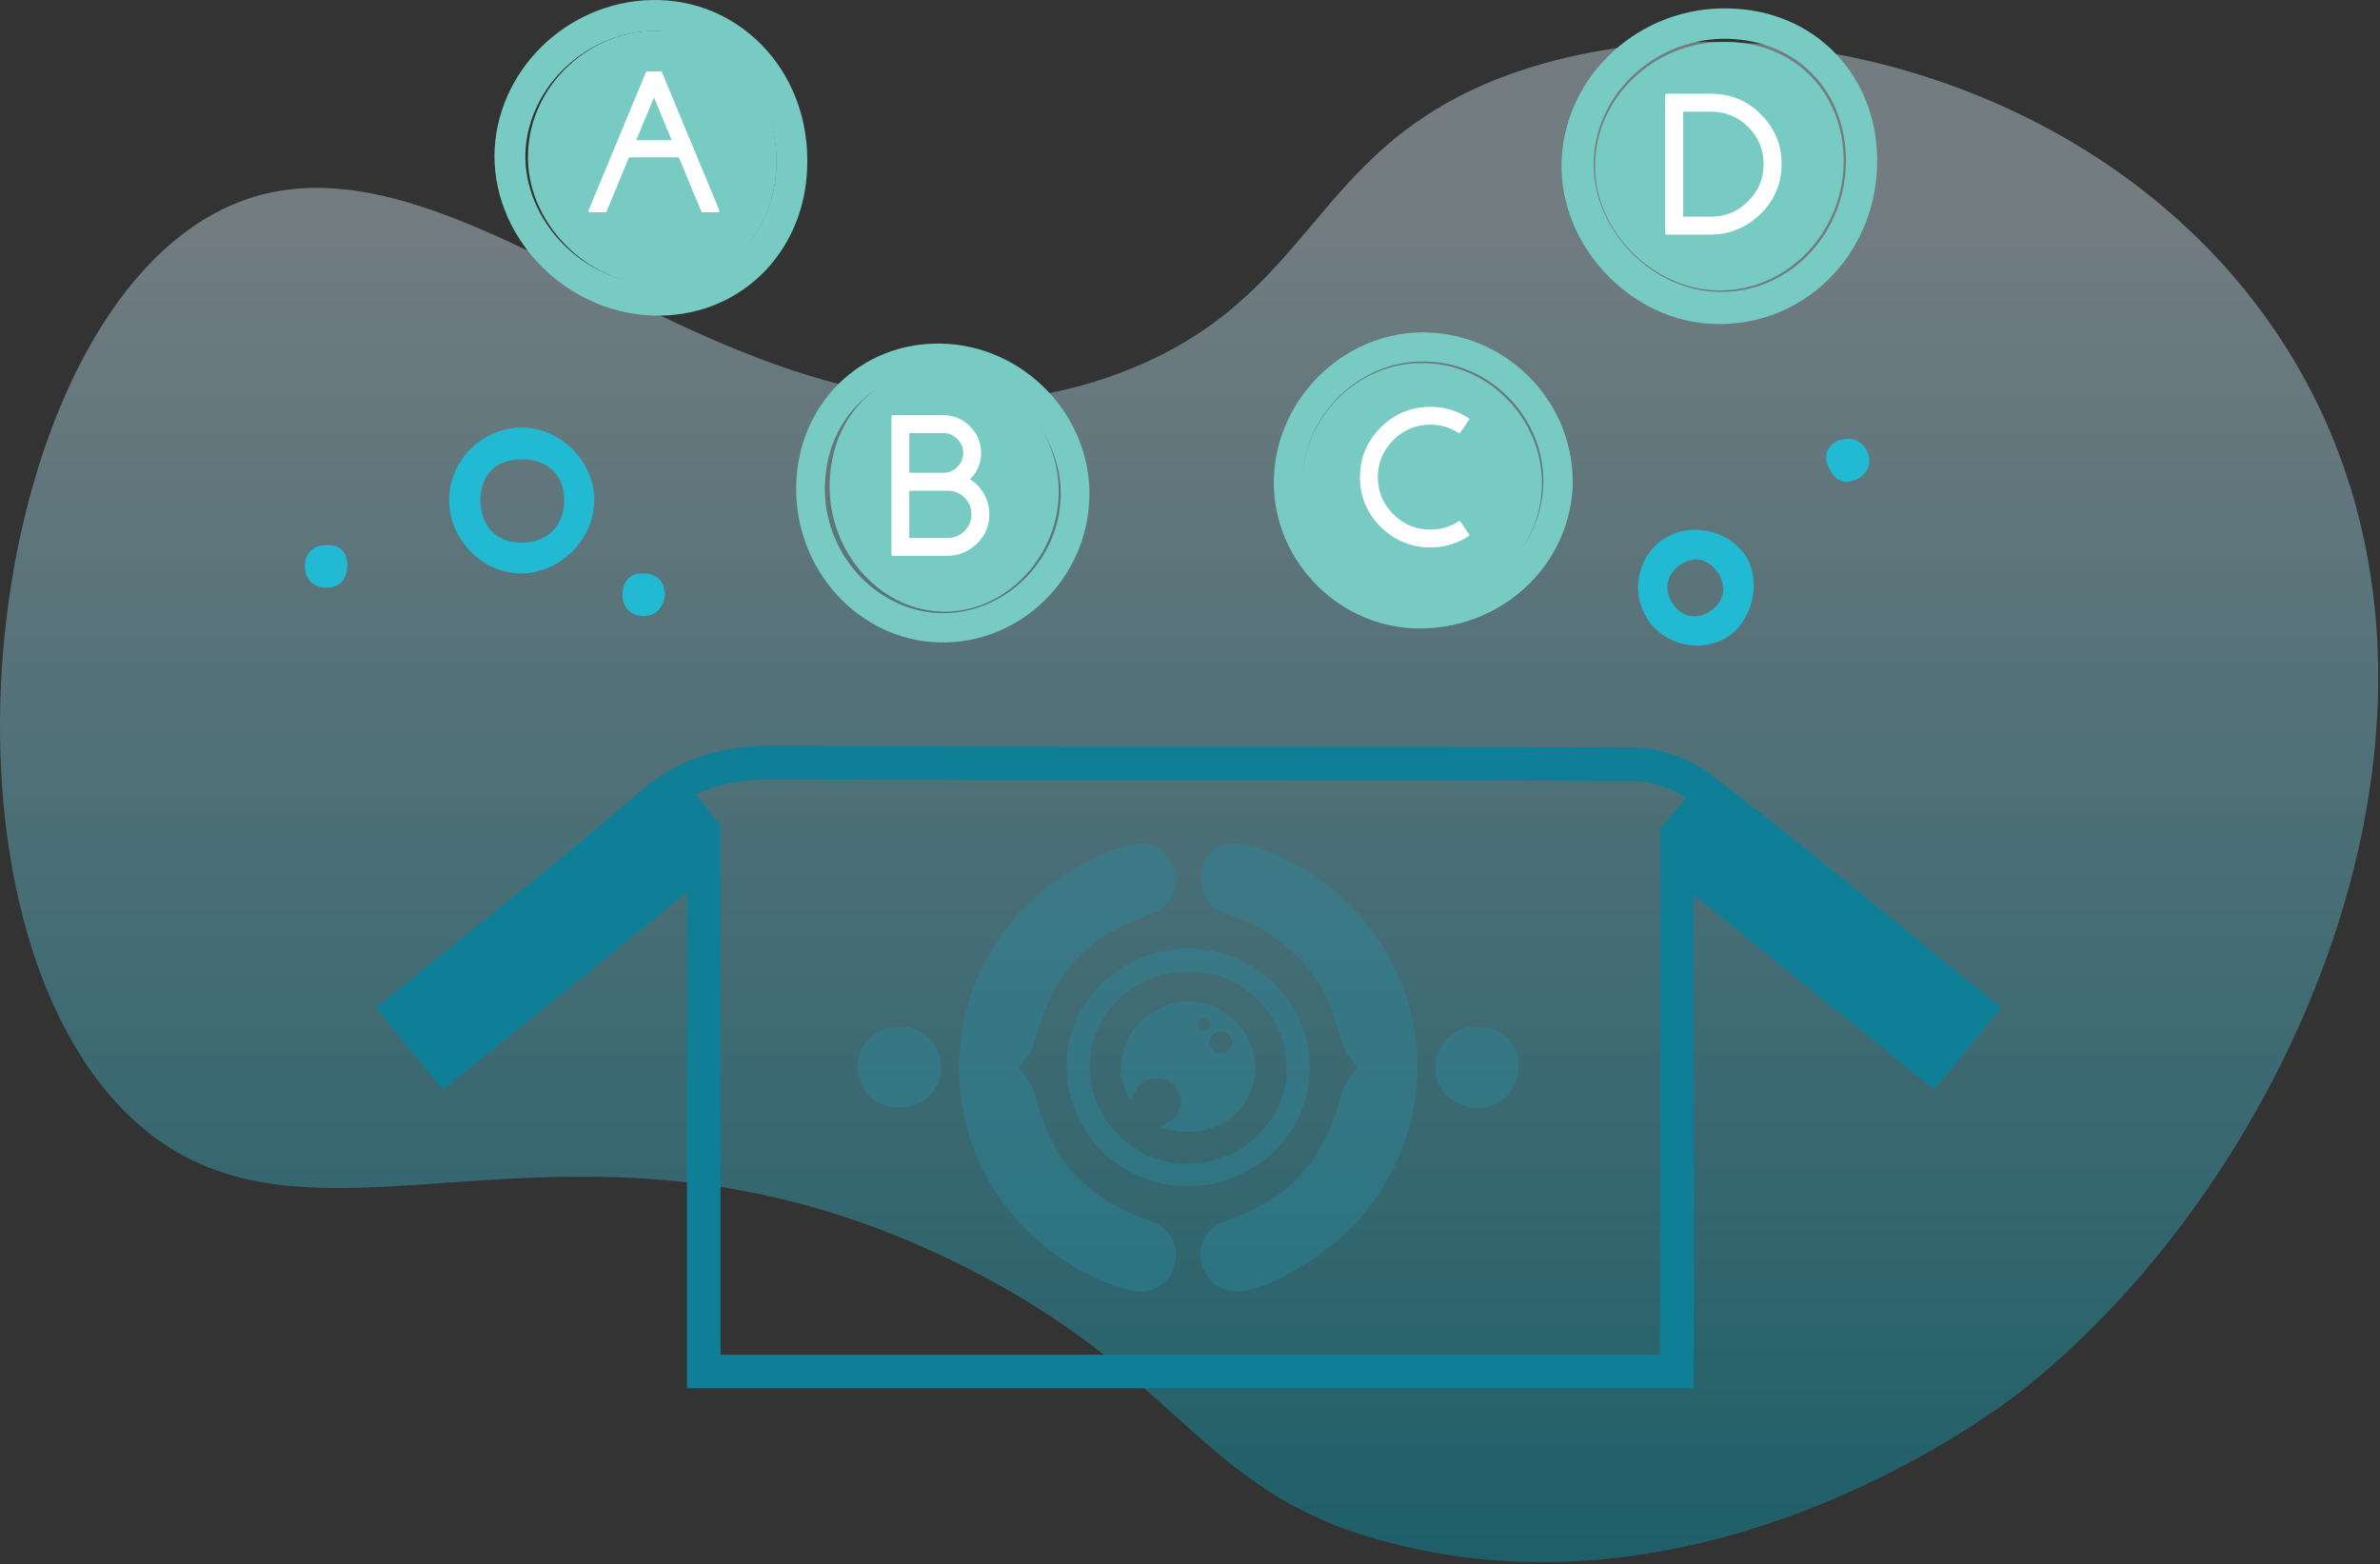 <svg width="852" height="560" viewBox="0 0 852 560" fill="none" xmlns="http://www.w3.org/2000/svg">
<rect x="0" y="0" width="852" height="560" fill="#333333" stroke="none"/>
<path opacity="0.39" d="M345.767 453.762C202.015 381.015 110.871 462.814 45.529 398.783C-29.53 325.029 -6.744 121.202 77.028 76.28C164.485 29.346 268.027 183.222 400.721 133.606C473.099 106.452 467.738 51.137 544.138 25.323C632.265 -4.178 759.263 29.681 818.908 125.225C897.318 250.941 821.254 421.579 722.738 498.685C715.031 504.719 615.846 580.148 502.922 553.664C429.538 536.902 426.857 494.662 345.767 453.762Z" fill="url(#paint0_linear)"/>
<path d="M236.162 112.997C204.208 113.314 177 86.729 177 55.713C177.316 25.647 202.626 0.645 233.315 0.012C264.319 -0.621 288.997 24.698 288.997 57.296C289.313 88.628 266.534 112.681 236.162 112.997ZM277.924 58.562C278.24 32.61 259.257 11.722 235.213 11.089C210.536 10.772 189.022 30.711 188.073 54.764C187.44 79.133 208.954 101.287 233.947 101.604C258.941 102.237 277.607 83.88 277.924 58.562Z" fill="#77CBC3"/>
<path d="M277.996 58.414C277.682 83.863 259.134 102.314 234.613 101.996C209.778 101.678 188.087 79.092 189.03 54.915C189.658 30.738 211.035 10.378 235.871 11.014C259.763 11.333 278.31 32.328 277.996 58.414Z" fill="#77CBC3"/>
<path d="M227.754 50.195L234.117 34.902L240.445 50.195H227.754ZM231.656 25.551C231.469 25.551 231.328 25.645 231.234 25.832L210.668 75.367C210.598 75.508 210.609 75.648 210.703 75.789C210.797 75.93 210.926 76 211.09 76H216.715C216.926 76 217.066 75.906 217.137 75.719L225.188 56.312H243.012L251.062 75.719C251.133 75.906 251.273 76 251.484 76H257.109C257.273 76 257.402 75.93 257.496 75.789C257.59 75.648 257.602 75.508 257.531 75.367L236.965 25.832C236.895 25.645 236.754 25.551 236.543 25.551H231.656Z" fill="white"/>
<path d="M285.013 173.802C285.655 144.599 308.127 122.378 337.019 123.013C366.553 123.648 390.629 148.725 389.987 177.929C389.345 207.132 365.269 230.622 336.377 229.987C307.485 229.353 284.371 203.958 285.013 173.802ZM335.735 133.171C312.3 133.171 294.965 151.265 295.286 175.707C295.607 199.514 314.868 219.512 337.661 219.512C360.774 219.512 380.357 199.197 379.715 175.707C379.073 152.534 358.848 133.171 335.735 133.171Z" fill="#77CBC3"/>
<path d="M336.28 132C359.035 132 378.362 151.511 378.985 174.86C379.609 198.529 360.594 219 338.151 219C316.019 219 297.316 198.849 297.004 174.86C296.693 150.551 313.213 132.32 336.28 132Z" fill="#77CBC3"/>
<path d="M325.516 192.602V175.691H339.297C341.641 175.691 343.633 176.512 345.273 178.152C346.938 179.816 347.77 181.809 347.77 184.129C347.77 186.473 346.938 188.465 345.273 190.105C343.633 191.77 341.641 192.602 339.297 192.602H325.516ZM325.516 155.055H337.715C339.66 155.055 341.324 155.758 342.707 157.164C344.113 158.547 344.816 160.211 344.816 162.156C344.816 164.125 344.113 165.801 342.707 167.184C341.324 168.566 339.66 169.258 337.715 169.258H325.516V155.055ZM347.242 171.578C349.961 168.883 351.285 165.672 351.215 161.945C351.145 158.266 349.797 155.137 347.172 152.559C344.547 149.957 341.395 148.656 337.715 148.656H319.574C319.27 148.656 319.117 148.809 319.117 149.113V198.543C319.117 198.848 319.27 199 319.574 199H338.98C343.059 199 346.574 197.605 349.527 194.816C352.504 192.027 354.051 188.617 354.168 184.586C354.238 181.891 353.641 179.383 352.375 177.062C351.133 174.789 349.422 172.961 347.242 171.578Z" fill="white"/>
<path d="M506.486 224.971C477.937 224.028 454.781 199.198 456.05 170.595C457.319 141.364 482.696 117.791 511.562 119.048C541.063 120.305 564.219 145.45 562.95 174.681C561.364 203.598 536.304 225.914 506.486 224.971ZM552.482 172.167C552.482 149.222 533.45 129.735 510.293 129.42C486.819 128.792 466.518 148.593 466.201 172.481C465.883 195.426 485.233 214.913 508.39 214.913C532.815 215.228 552.482 195.74 552.482 172.167Z" fill="#77CBC3"/>
<path d="M552 173.005C552 196.714 532.082 216.312 508.053 215.996C484.974 215.996 465.688 196.397 466.004 173.322C466.32 149.297 486.238 129.382 509.95 130.015C533.03 130.331 552 149.93 552 173.005Z" fill="#77CBC3"/>
<path d="M522.812 186.754C522.648 186.496 522.438 186.449 522.18 186.613C519.109 188.605 515.723 189.602 512.02 189.602C506.816 189.602 502.375 187.738 498.695 184.012C494.992 180.285 493.176 175.809 493.246 170.582C493.316 165.754 495.016 161.559 498.344 157.996C501.695 154.434 505.762 152.465 510.543 152.09C514.762 151.762 518.629 152.734 522.145 155.008C522.402 155.172 522.613 155.125 522.777 154.867L525.871 150.332C526.035 150.074 525.988 149.863 525.73 149.699C520.973 146.605 515.734 145.281 510.016 145.727C503.781 146.219 498.461 148.727 494.055 153.25C489.625 157.773 487.234 163.152 486.883 169.387C486.484 176.629 488.781 182.875 493.773 188.125C496.117 190.609 498.836 192.531 501.93 193.891C505.141 195.297 508.504 196 512.02 196C517.035 196 521.617 194.641 525.766 191.922C526.023 191.758 526.07 191.547 525.906 191.289L522.812 186.754Z" fill="white"/>
<path d="M613.903 115.974C583.912 115.335 558.069 87.896 559.026 57.905C559.983 26.956 587.102 2.07 619.008 3.027C650.275 3.665 672.928 27.913 671.971 59.5C671.014 91.725 645.489 116.931 613.903 115.974ZM660.804 56.948C660.485 31.423 641.98 13.556 616.455 13.875C591.25 14.513 570.512 34.614 570.512 58.862C570.512 82.791 591.888 104.487 615.817 104.487C640.703 104.807 661.123 83.43 660.804 56.948Z" fill="#77CBC3"/>
<path d="M659.996 57.001C660.311 82.694 640.185 104 615.657 104C592.072 104 570.689 82.694 571.003 59.195C571.003 35.382 591.758 15.329 616.286 15.016C641.443 14.389 659.682 32.249 659.996 57.001Z" fill="#77CBC3"/>
<path d="M602.551 77.566V39.984H612.535C617.738 39.984 622.168 41.812 625.824 45.469C629.504 49.148 631.344 53.578 631.344 58.758C631.344 63.938 629.504 68.367 625.824 72.047C622.168 75.727 617.738 77.566 612.535 77.566H602.551ZM596.574 33.551C596.27 33.551 596.117 33.703 596.117 34.008V83.543C596.117 83.848 596.27 84 596.574 84H612.113C619.051 84 625.027 81.598 630.043 76.793C635.059 71.988 637.637 66.141 637.777 59.25C637.918 52.195 635.504 46.148 630.535 41.109C625.59 36.07 619.59 33.551 612.535 33.551H596.574Z" fill="white"/>
<path d="M617.143 228.766C607.009 234.15 593.709 230.033 588.642 219.582C583.575 209.765 587.375 197.097 597.192 192.03C607.009 186.647 620.944 190.764 626.011 200.898C630.444 210.715 626.327 224.016 617.143 228.766ZM615.243 205.331C611.76 200.264 606.693 198.681 601.626 202.164C596.875 205.331 595.292 210.715 598.776 216.098C601.942 220.849 607.009 221.799 611.443 219.265C616.827 216.098 618.41 211.032 615.243 205.331Z" fill="#22B9D3"/>
<path d="M657.678 157.829C662.112 156.245 665.912 157.195 668.129 160.995C670.346 165.429 669.079 169.546 664.329 171.763C659.895 173.663 656.728 171.763 654.828 167.646C652.611 163.529 653.878 160.045 657.678 157.829Z" fill="#22B9D3"/>
<path d="M186.771 153.076C200.388 153.076 212.423 164.794 212.739 178.411C213.056 192.662 201.022 205.013 186.771 205.33C172.52 205.33 160.486 192.979 160.802 178.411C161.119 164.477 172.837 153.076 186.771 153.076ZM171.887 178.728C172.203 188.545 177.587 194.246 186.771 194.246C195.955 194.246 201.972 188.229 201.972 179.045C201.972 170.494 196.588 164.794 187.721 164.477C177.904 164.16 172.52 169.227 171.887 178.728Z" fill="#22B9D3"/>
<path d="M124.381 201.848C124.381 207.231 121.848 210.082 117.414 210.398C112.347 210.715 108.863 207.231 109.18 202.164C109.18 198.048 112.347 194.881 117.097 195.197C121.848 194.881 124.064 197.731 124.381 201.848Z" fill="#22B9D3"/>
<path d="M238.069 212.932C237.436 217.999 234.269 220.849 229.835 220.532C225.402 220.216 222.552 217.049 222.868 212.299C223.185 207.548 226.035 205.015 230.785 205.331C236.169 205.648 237.753 208.815 238.069 212.932Z" fill="#22B9D3"/>
<path fill-rule="evenodd" clip-rule="evenodd" d="M364.839 382.365C366.459 378.862 368.982 378.372 371.039 370.766C381.841 330.821 410.907 330.393 417.008 324.455C424.358 317.301 420.806 303.422 410.126 302.077C402.887 301.166 388.524 308.546 383.133 311.808C331.696 342.937 328.563 418.562 382.96 452.553C388.327 455.907 402.943 463.386 410.063 462.354C420.031 460.91 424.65 448.12 417.4 440.448C413.115 435.912 405.119 436.624 393.084 427.716C381.723 419.307 374.916 408.741 371.192 394.336C369.488 387.745 367.735 386.704 364.839 382.365Z" fill="#298BA1" fill-opacity="0.4"/>
<path fill-rule="evenodd" clip-rule="evenodd" d="M485.876 382.219C483.218 386.215 481.314 387.336 479.624 393.742C474.683 412.472 463.839 426.559 446.269 434.178C441.483 436.254 436.498 437.171 433.594 440.015C425.778 447.669 430.831 460.884 440.622 462.216C453.531 463.972 478.182 446.667 487.411 435.654C521.463 395.016 510.14 337.991 467.919 311.899C427.952 287.2 425.985 316.159 433.415 324.04C437.592 328.47 446.208 327.862 457.753 336.738C478.78 352.905 477.078 367.621 482.049 376.598C483.357 378.96 484.998 380.317 485.876 382.219Z" fill="#298BA1" fill-opacity="0.4"/>
<path fill-rule="evenodd" clip-rule="evenodd" d="M430.476 416.268C409.69 419.402 393.04 404.031 390.486 387.246C387.383 366.848 402.536 350.519 420.377 348.088C441.504 345.209 457.942 360.417 460.256 377.488C463.055 398.134 447.739 413.664 430.476 416.268ZM382.284 388.186C385.583 409.696 405.715 427.984 432.09 424.171C453.332 421.101 472.306 400.984 468.409 375.771C465.101 354.361 444.618 336.544 419.067 340.094C397.303 343.118 378.421 363.008 382.284 388.186Z" fill="#298BA1" fill-opacity="0.4"/>
<path fill-rule="evenodd" clip-rule="evenodd" d="M433.739 375.245C430.75 370.319 437.859 366.937 440.408 371.016C443.232 375.536 436.408 379.644 433.739 375.245ZM428.706 366.658C428.706 365.451 429.708 364.472 430.944 364.472C432.181 364.472 433.183 365.451 433.183 366.658C433.183 367.866 432.181 368.845 430.944 368.845C429.708 368.845 428.706 367.866 428.706 366.658ZM404.713 394.215C406.343 392.224 405.908 389.006 410.223 386.915C417.165 383.551 424.976 390.08 422.215 397.472C420.882 401.042 418.449 401.53 416.258 402.694L415.455 403.167C415.356 403.224 415.175 403.326 415.048 403.424C444.175 412.972 459.758 381.839 441.508 364.955C422.024 346.929 390.852 370.207 404.713 394.215Z" fill="#298BA1" fill-opacity="0.4"/>
<path fill-rule="evenodd" clip-rule="evenodd" d="M532.33 367.833C523.488 365.668 515.77 371.807 514.248 378.582C512.164 387.859 518.3 394.678 525.435 396.279C544.396 400.533 551.507 372.529 532.33 367.833Z" fill="#298BA1" fill-opacity="0.4"/>
<path fill-rule="evenodd" clip-rule="evenodd" d="M307.434 385.181C312.151 404.298 340.984 397.474 336.505 378.576C334.949 372.012 327.741 365.863 318.759 367.742C311.55 369.251 305.268 376.402 307.434 385.181Z" fill="#298BA1" fill-opacity="0.4"/>
<path d="M708 361.721C701.983 369.009 697.232 375.029 691.531 381.683C661.128 356.968 631.991 333.52 600.321 307.855C600.321 370.276 600.321 429.846 600.321 491C483.774 491 368.493 491 251.946 491C251.946 431.113 251.946 371.227 251.946 306.904C219.642 333.203 190.189 356.968 159.469 381.683C154.085 375.029 149.017 369.009 143 361.721C173.087 337.006 203.49 313.558 232.311 288.526C245.612 277.119 259.23 273 276.332 273C379.261 273.634 482.19 273 584.802 273.634C593.353 273.634 603.171 277.436 609.822 282.823C643.076 308.172 674.429 334.471 708 361.721Z" stroke="#0F7F97" stroke-width="12" stroke-miterlimit="10"/>
<line x1="150.694" y1="368.985" x2="251.3" y2="287.239" stroke="#0F7F97" stroke-width="20"/>
<path d="M600.504 289.379L700.638 371.702" stroke="#0F7F97" stroke-width="20"/>
<defs>
<linearGradient id="paint0_linear" x1="425.576" y1="70.805" x2="425.576" y2="552.316" gradientUnits="userSpaceOnUse">
<stop stop-color="#D7F0FC"/>
<stop offset="1" stop-color="#00A5BE"/>
</linearGradient>
</defs>
</svg>
